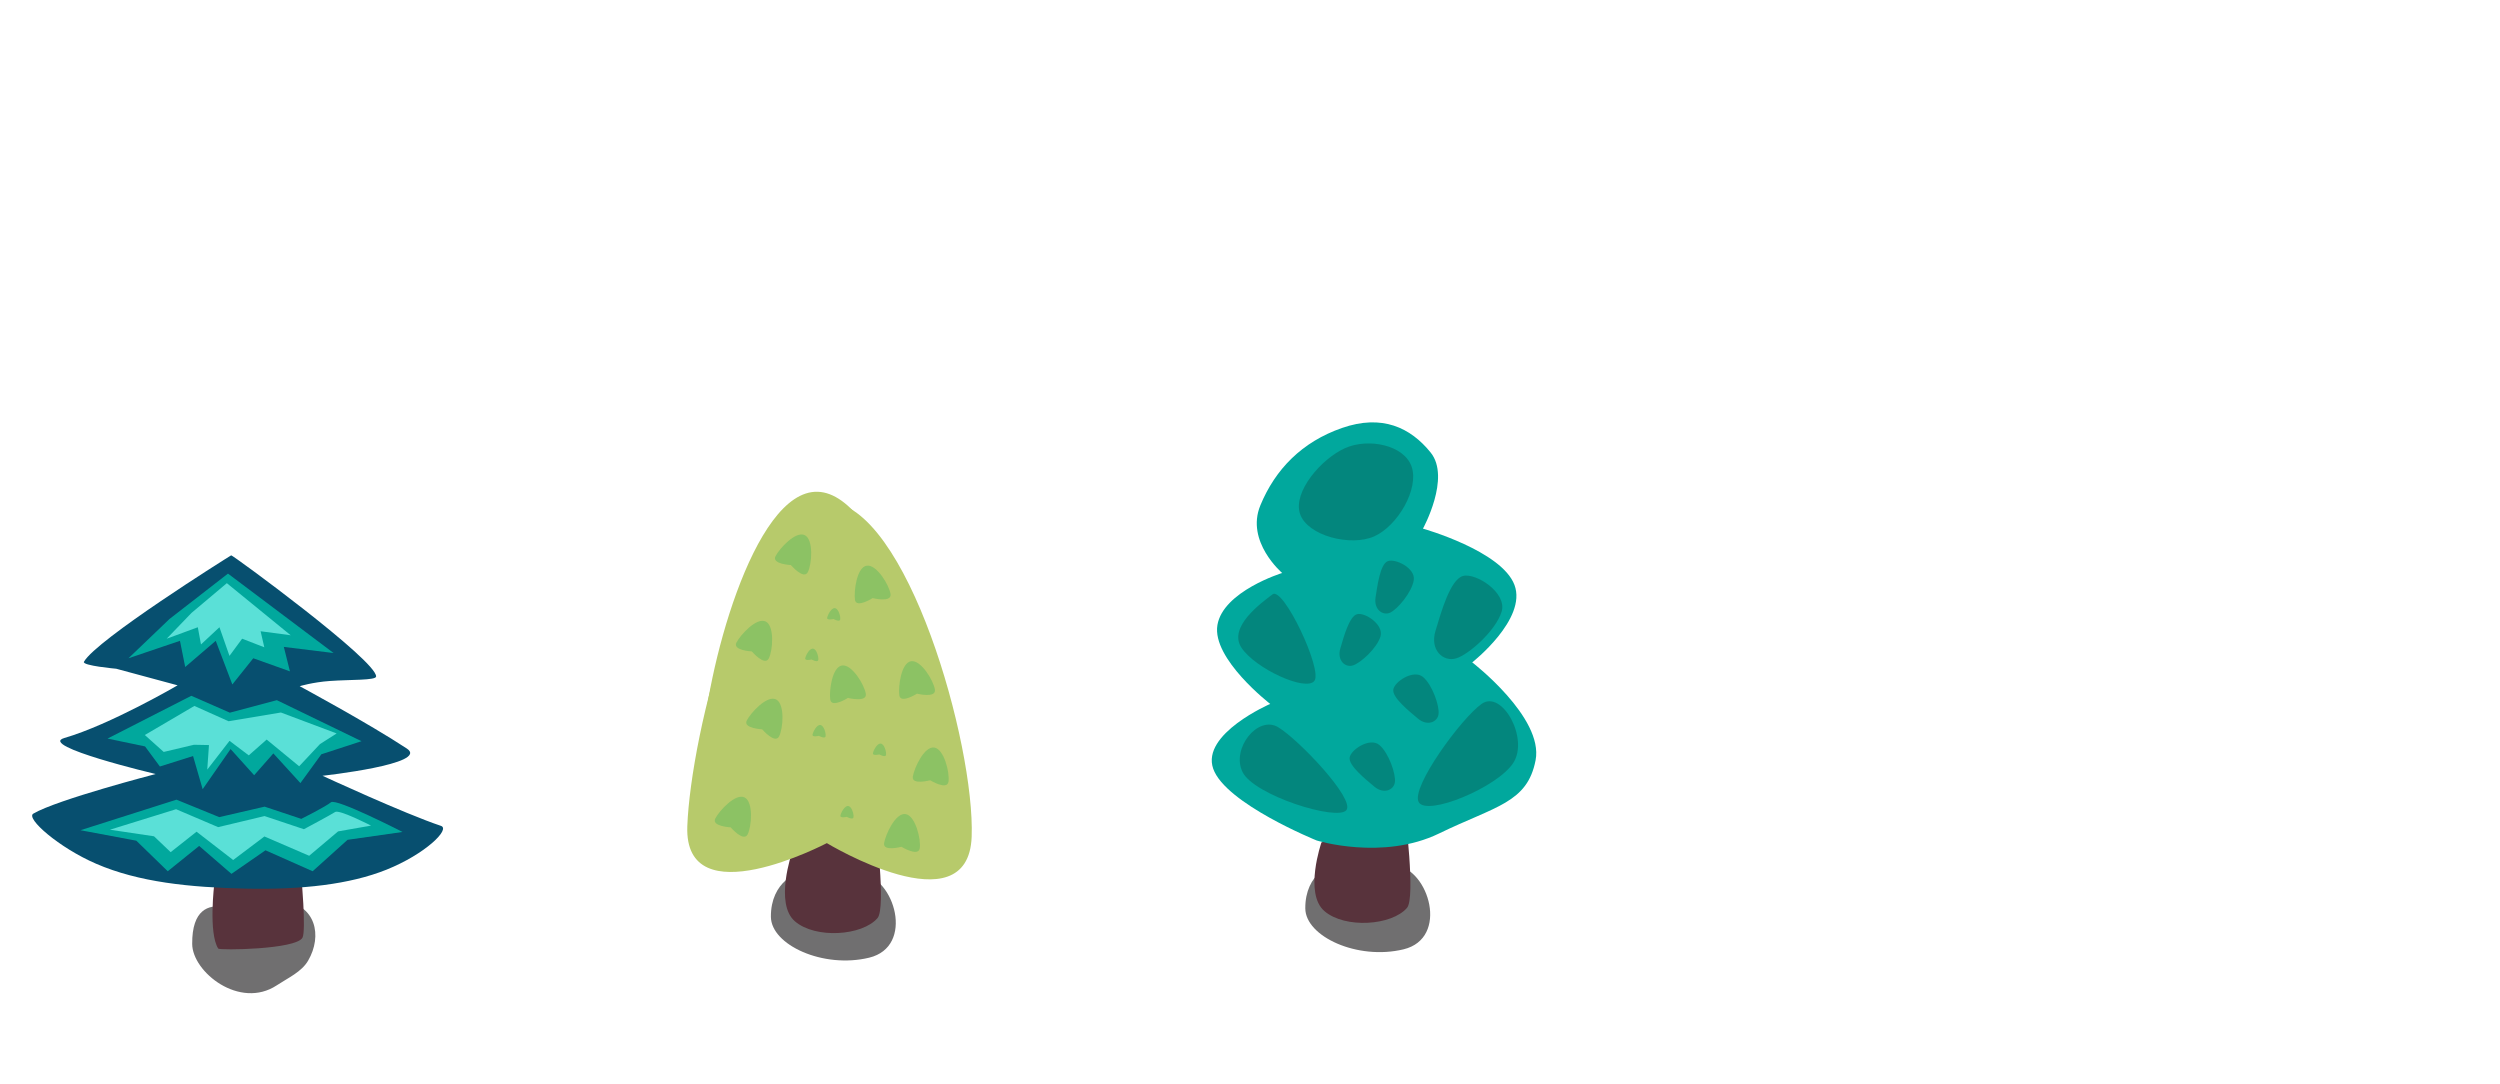<?xml version="1.0" encoding="UTF-8" standalone="no"?>
<!DOCTYPE svg PUBLIC "-//W3C//DTD SVG 1.1//EN" "http://www.w3.org/Graphics/SVG/1.1/DTD/svg11.dtd">
<!-- Created with Vectornator (http://vectornator.io/) -->
<svg height="100%" stroke-miterlimit="10" style="fill-rule:nonzero;clip-rule:evenodd;stroke-linecap:round;stroke-linejoin:round;" version="1.1" viewBox="0 0 1417.68 614.43" width="100%" xml:space="preserve" xmlns="http://www.w3.org/2000/svg" xmlns:vectornator="http://vectornator.io" xmlns:xlink="http://www.w3.org/1999/xlink">
<defs/>
<g id="Layer-3" vectornator:layerName="Layer 3">
<path d="M460.14 494.028C467.924 495.194 460.889 492.211 488.337 495.435C507.24 497.655 518.904 536.773 492.852 543.081C466.801 549.388 437.275 535.823 437.154 519.896C437.004 500.135 452.356 492.862 460.14 494.028Z" fill="#0a0809" fill-opacity="0.579" fill-rule="nonzero" opacity="1" stroke="none"/>
<path d="M763.185 489.286C770.969 490.452 763.934 487.469 791.382 490.693C810.285 492.913 821.949 532.031 795.897 538.339C769.846 544.647 740.32 531.081 740.199 515.154C740.049 495.393 755.401 488.121 763.185 489.286Z" fill="#0a0809" fill-opacity="0.579" fill-rule="nonzero" opacity="1" stroke="none"/>
<path d="M749.355 477.709C749.355 477.709 739.352 506.62 751.041 516.661C762.73 526.701 789.2 524.89 797.869 514.834C802.84 509.067 796.711 460.925 796.711 460.925L749.355 477.709Z" fill="#58333c" fill-rule="nonzero" opacity="1" stroke="none"/>
<path d="M449.098 483.508C449.098 483.508 439.094 512.419 450.783 522.46C462.472 532.5 488.942 530.689 497.611 520.633C502.582 514.866 496.454 466.724 496.454 466.724L449.098 483.508Z" fill="#58333c" fill-rule="nonzero" opacity="1" stroke="none"/>
<path d="M469.479 284.494C424.521 282.995 391.701 416.371 389.753 468.522C387.805 520.674 468.879 478.113 468.879 478.113C468.879 478.113 549.055 526.668 551.003 474.517C552.951 422.365 514.437 285.992 469.479 284.494Z" fill="#b7ca6b" fill-rule="nonzero" opacity="1" stroke="none"/>
<path d="M463.751 278.869C426.858 277.682 399.926 383.266 398.328 424.55C396.729 465.834 463.259 432.142 463.259 432.142C463.259 432.142 529.05 470.579 530.649 429.295C532.248 388.011 500.643 280.055 463.751 278.869Z" fill="#b7ca6b" fill-rule="nonzero" opacity="1" stroke="none"/>
<path d="M467.12 299.926C430.227 298.739 403.296 404.323 401.697 445.607C400.099 486.891 466.628 453.199 466.628 453.199C466.628 453.199 532.42 491.636 534.018 450.352C535.617 409.068 504.013 301.112 467.12 299.926Z" fill="#b7ca6b" fill-rule="nonzero" opacity="1" stroke="none"/>
<path d="M456.351 303.469C451.235 300.964 442.087 310.941 439.764 315.417C437.44 319.893 448.488 320.436 448.488 320.436C448.488 320.436 455.764 328.931 458.088 324.456C460.411 319.98 461.467 305.974 456.351 303.469Z" fill="#32b055" fill-rule="nonzero" opacity="0.318" stroke="none"/>
<path d="M434.198 352.438C429.082 349.933 419.935 359.91 417.611 364.386C415.288 368.862 426.335 369.405 426.335 369.405C426.335 369.405 433.611 377.9 435.935 373.424C438.259 368.949 439.314 354.943 434.198 352.438Z" fill="#32b055" fill-rule="nonzero" opacity="0.318" stroke="none"/>
<path d="M440.064 396.61C434.949 394.105 425.801 404.082 423.477 408.557C421.154 413.033 432.201 413.577 432.201 413.577C432.201 413.577 439.478 422.072 441.801 417.596C444.125 413.12 445.18 399.114 440.064 396.61Z" fill="#32b055" fill-rule="nonzero" opacity="0.318" stroke="none"/>
<path d="M422.211 452.197C417.095 449.693 407.948 459.67 405.624 464.145C403.3 468.621 414.348 469.164 414.348 469.164C414.348 469.164 421.624 477.66 423.948 473.184C426.271 468.708 427.327 454.702 422.211 452.197Z" fill="#32b055" fill-rule="nonzero" opacity="0.318" stroke="none"/>
<path d="M477.459 377.379C471.836 378.285 470.121 391.711 470.806 396.708C471.49 401.704 480.827 395.774 480.827 395.774C480.827 395.774 491.671 398.514 490.987 393.517C490.302 388.521 483.083 376.473 477.459 377.379Z" fill="#32b055" fill-rule="nonzero" opacity="0.318" stroke="none"/>
<path d="M491.475 320.783C485.851 321.689 484.137 335.116 484.821 340.112C485.506 345.108 494.843 339.178 494.843 339.178C494.843 339.178 505.687 341.918 505.002 336.922C504.318 331.925 497.099 319.877 491.475 320.783Z" fill="#32b055" fill-rule="nonzero" opacity="0.318" stroke="none"/>
<path d="M516.639 374.961C511.016 375.867 509.301 389.294 509.986 394.29C510.67 399.287 520.007 393.356 520.007 393.356C520.007 393.356 530.851 396.096 530.167 391.1C529.482 386.104 522.263 374.056 516.639 374.961Z" fill="#32b055" fill-rule="nonzero" opacity="0.318" stroke="none"/>
<path d="M529.766 423.904C524.129 423.086 518.477 435.386 517.635 440.358C516.794 445.33 527.477 442.464 527.477 442.464C527.477 442.464 537.006 448.322 537.847 443.35C538.688 438.378 535.403 424.722 529.766 423.904Z" fill="#32b055" fill-rule="nonzero" opacity="0.318" stroke="none"/>
<path d="M513.479 461.626C507.842 460.809 502.19 473.108 501.349 478.08C500.508 483.053 511.191 480.186 511.191 480.186C511.191 480.186 520.719 486.045 521.56 481.073C522.401 476.1 519.117 462.444 513.479 461.626Z" fill="#32b055" fill-rule="nonzero" opacity="0.318" stroke="none"/>
<path d="M481.021 457.063C478.957 456.793 476.888 460.865 476.58 462.511C476.272 464.157 480.183 463.208 480.183 463.208C480.183 463.208 483.671 465.148 483.979 463.502C484.287 461.855 483.085 457.334 481.021 457.063Z" fill="#32b055" fill-rule="nonzero" opacity="0.318" stroke="none"/>
<path d="M499.469 421.673C497.405 421.402 495.336 425.474 495.028 427.12C494.72 428.767 498.631 427.818 498.631 427.818C498.631 427.818 502.12 429.757 502.428 428.111C502.736 426.465 501.533 421.943 499.469 421.673Z" fill="#32b055" fill-rule="nonzero" opacity="0.318" stroke="none"/>
<path d="M465.208 411.131C463.144 410.86 461.075 414.932 460.767 416.578C460.459 418.225 464.37 417.276 464.37 417.276C464.37 417.276 467.859 419.215 468.167 417.569C468.475 415.923 467.272 411.402 465.208 411.131Z" fill="#32b055" fill-rule="nonzero" opacity="0.318" stroke="none"/>
<path d="M461.067 367.834C459.003 367.563 456.933 371.635 456.625 373.281C456.317 374.928 460.229 373.979 460.229 373.979C460.229 373.979 463.717 375.918 464.025 374.272C464.333 372.626 463.131 368.105 461.067 367.834Z" fill="#32b055" fill-rule="nonzero" opacity="0.318" stroke="none"/>
<path d="M473.491 344.868C471.427 344.597 469.358 348.669 469.05 350.315C468.742 351.961 472.653 351.013 472.653 351.013C472.653 351.013 476.142 352.952 476.45 351.306C476.758 349.66 475.555 345.138 473.491 344.868Z" fill="#32b055" fill-rule="nonzero" opacity="0.318" stroke="none"/>
<path d="M126.313 514.206C134.097 515.372 132.72 507.608 160.169 510.831C179.072 513.051 182.992 530.58 174.731 544.75C170.997 551.155 163.483 554.445 156.942 558.756C135.93 572.604 109.106 551.22 108.986 535.292C108.836 515.532 118.529 513.04 126.313 514.206Z" fill="#0a0809" fill-opacity="0.579" fill-rule="nonzero" opacity="1" stroke="none"/>
<path d="M121.528 501.143C121.528 501.143 118.107 529.103 123.751 537.917C124.419 538.96 167.75 538.493 171.518 531.758C173.698 527.862 170.844 496.253 170.844 496.253L121.528 501.143Z" fill="#58333c" fill-rule="nonzero" opacity="1" stroke="none"/>
<path d="M47.604 375.265C54.577 362.814 128.608 316.405 131.099 314.911C131.703 314.549 213.776 374.677 213.278 383.642C213.153 385.882 198.757 385.329 187.062 386.164C177.342 386.857 169.947 389.121 169.947 389.121C169.947 389.121 208.795 410.039 230.709 424.483C243.971 433.223 182.896 439.922 182.896 439.922C182.896 439.922 229.256 461.389 250.045 468.319C255.634 470.181 241.117 484.349 219.181 493.165C198.425 501.505 171.287 504.587 139.369 503.909C107.514 503.233 78.66 500.254 54.529 489.818C33.336 480.653 14.427 464.037 18.896 461.389C32.26 453.47 88.266 438.926 88.266 438.926C88.266 438.926 21.029 422.989 36.468 418.506C62.5 410.949 100.717 388.623 100.717 388.623L65.918 379.225C65.918 379.225 46.362 377.482 47.604 375.265Z" fill="#074f6f" fill-rule="nonzero" opacity="1" stroke="none"/>
<path d="M96.111 351.012L72.847 373.285L102.05 363.386L105.02 378.235L122.344 363.386L131.748 388.134L143.627 373.285L164.416 380.71L160.951 366.85L189.164 370.315L129.273 325.273L96.111 351.012Z" fill="#01a89d" fill-rule="nonzero" opacity="1" stroke="none"/>
<path d="M108.583 347.578L94.519 362.19L112.174 355.696L113.97 365.437L124.443 355.696L130.129 371.931L137.311 362.19L149.879 367.06L147.784 357.969L164.841 360.242L128.633 330.694L108.583 347.578Z" fill="#5ae0d7" fill-rule="nonzero" opacity="1" stroke="none"/>
<path d="M60.968 418.822L108.485 394.569L130.335 404.139L156.991 397.043L205.003 420.307L182.235 427.731L170.355 444.065L155.011 427.236L144.122 439.611L130.758 424.762L114.919 447.53L109.475 428.721L90.666 434.661L82.251 423.277L60.968 418.822Z" fill="#01a89d" fill-rule="nonzero" opacity="1" stroke="none"/>
<path d="M82.126 416.81L110.225 400.316L129.612 408.994L159.3 404.042L190.894 415.917L181.447 421.954L169.647 434.534L151.225 419.382L141.067 428.347L130.162 420.105L117.53 436.421L118.5 422.504L109.978 422.337L92.829 426.4L82.126 416.81Z" fill="#5ae0d7" fill-rule="nonzero" opacity="1" stroke="none"/>
<path d="M45.624 470.793L100.07 453.47L124.324 463.369L150.062 457.429L170.85 464.359C170.85 464.359 184.709 457.429 187.679 454.954C190.649 452.48 228.266 471.783 228.266 471.783L197.084 476.238L177.285 494.057L150.557 482.178L131.253 495.542L112.939 479.703L95.121 494.057L77.302 476.733L45.624 470.793Z" fill="#01a89d" fill-rule="nonzero" opacity="1" stroke="none"/>
<path d="M62.35 470.507L99.847 458.878L123.699 469.048L150.002 462.765L172.327 470.226C172.327 470.226 187.707 462.014 190.049 460.458C192.392 458.903 210.406 468.178 210.406 468.178L191.719 471.46L175.322 485.286L149.933 474.335L132.227 487.689L111.457 471.636L96.771 483.235L87.335 474.24L62.35 470.507Z" fill="#5ae0d7" fill-rule="nonzero" opacity="1" stroke="none"/>
<path d="M168.136 509.568L169.125 527.489L162.22 529.731" fill="#58333c" fill-rule="nonzero" opacity="1" stroke="none"/>
<path d="M160.814 512.734L161.187 525.795" fill="#58333c" fill-rule="nonzero" opacity="1" stroke="none"/>
<path d="M760.217 240.692" fill="#0a0809" fill-opacity="0.579" fill-rule="nonzero" opacity="1" stroke="none"/>
<path d="M761.015 242.688C738.361 250.572 723.192 266.041 714.71 286.599C706.227 307.157 727.084 324.921 727.084 324.921C727.084 324.921 693.553 335.3 690.359 354.461C687.166 373.622 720.298 399.169 720.298 399.169C720.298 399.169 681.078 416.135 687.964 435.895C694.85 455.654 746.645 476.612 746.645 476.612C746.645 476.612 784.068 488.188 816.103 472.62C848.138 457.052 866.101 455.355 870.791 431.104C875.482 406.854 834.865 375.617 834.865 375.617C834.865 375.617 866.101 351.068 858.816 331.707C851.531 312.346 806.922 299.772 806.922 299.772C806.922 299.772 822.789 270.931 811.313 256.66C799.836 242.389 783.669 234.804 761.015 242.688Z" fill="#01a89d" fill-rule="nonzero" opacity="1" stroke="none"/>
<path d="M829.592 326.635C822.376 328.656 817.252 347.059 814.004 357.812C810.756 368.565 818.334 375.421 825.551 373.401C832.768 371.38 848.284 357.596 851.532 346.842C854.779 336.089 836.809 324.614 829.592 326.635Z" fill="#0a0809" fill-opacity="0.579" fill-rule="nonzero" opacity="0.359" stroke="none"/>
<path d="M769.528 348.294C765.147 349.551 762.037 361.001 760.065 367.691C758.094 374.381 762.694 378.646 767.075 377.389C771.456 376.132 780.875 367.556 782.847 360.866C784.818 354.176 773.909 347.037 769.528 348.294Z" fill="#0a0809" fill-opacity="0.579" fill-rule="nonzero" opacity="0.359" stroke="none"/>
<path d="M790.096 391.059C789.491 395.577 798.734 403.016 804.072 407.504C809.411 411.992 815.162 409.488 815.767 404.97C816.372 400.453 812.291 388.385 806.952 383.897C801.614 379.409 790.7 386.541 790.096 391.059Z" fill="#0a0809" fill-opacity="0.579" fill-rule="nonzero" opacity="0.359" stroke="none"/>
<path d="M765.344 429.615C764.739 434.133 773.981 441.572 779.32 446.06C784.659 450.548 790.41 448.044 791.015 443.526C791.619 439.009 787.539 426.942 782.2 422.453C776.862 417.965 765.948 425.097 765.344 429.615Z" fill="#0a0809" fill-opacity="0.579" fill-rule="nonzero" opacity="0.359" stroke="none"/>
<path d="M786.841 318.271C782.666 320.099 781.103 331.86 780.037 338.753C778.972 345.645 784.098 349.262 788.273 347.434C792.448 345.607 800.645 335.856 801.711 328.963C802.776 322.071 791.016 316.444 786.841 318.271Z" fill="#0a0809" fill-opacity="0.579" fill-rule="nonzero" opacity="0.359" stroke="none"/>
<path d="M840.273 399.093C851.748 391.082 867.12 418.65 858.171 432.579C849.222 446.508 808.952 463.179 804.478 454.807C800.003 446.435 828.799 407.103 840.273 399.093Z" fill="#0a0809" fill-opacity="0.579" fill-rule="nonzero" opacity="0.359" stroke="none"/>
<path d="M724.803 412.372C713.256 405.444 698.101 424.496 704.596 437.775C711.091 451.054 758.434 465.777 763.486 459.426C768.538 453.075 736.35 419.3 724.803 412.372Z" fill="#0a0809" fill-opacity="0.579" fill-rule="nonzero" opacity="0.359" stroke="none"/>
<path d="M721.628 337.027C715.566 341.646 696.152 355.503 704.019 367.338C711.885 379.174 740.419 392.286 745.327 386.152C750.234 380.017 727.69 332.409 721.628 337.027Z" fill="#0a0809" fill-opacity="0.579" fill-rule="nonzero" opacity="0.359" stroke="none"/>
<path d="M737.216 291.417C733.031 278.932 749.341 260.168 762.62 254.178C775.899 248.188 796.357 252.286 800.543 264.771C804.729 277.256 792.642 298.128 779.363 304.118C766.084 310.109 741.402 303.902 737.216 291.417Z" fill="#0a0809" fill-opacity="0.579" fill-rule="nonzero" opacity="0.359" stroke="none"/>
</g>
</svg>

